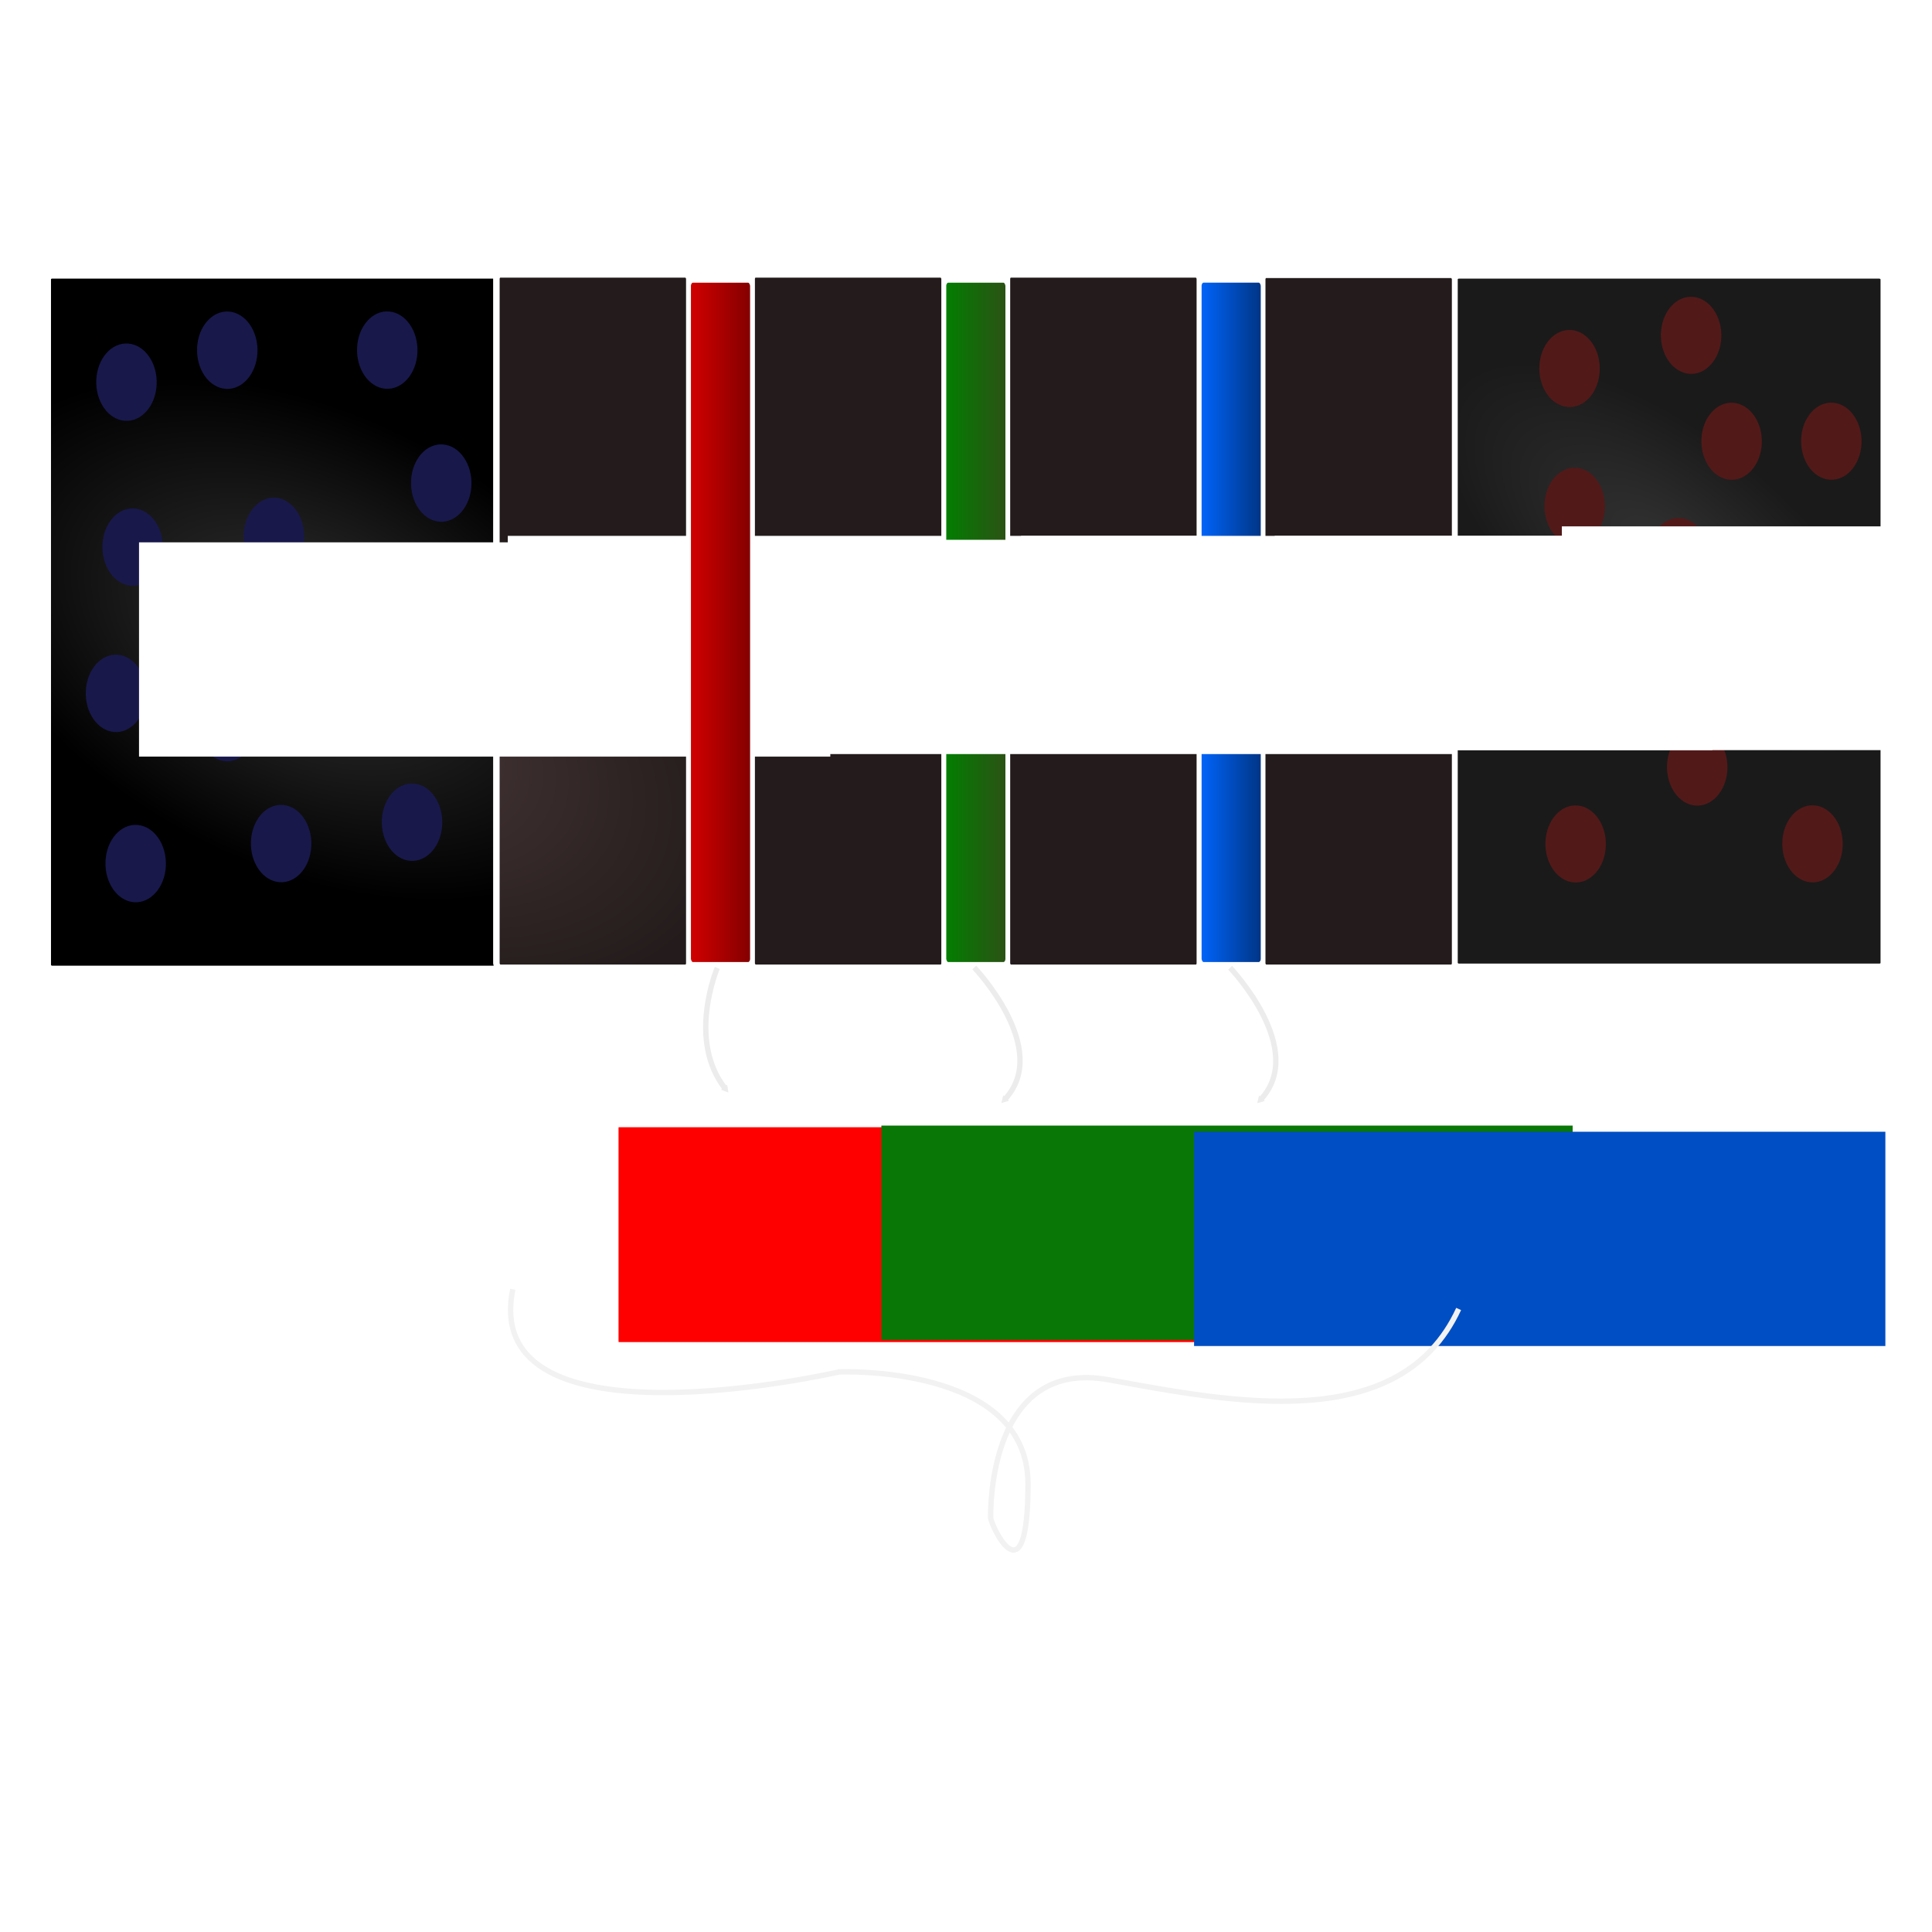 <?xml version="1.0" encoding="UTF-8" standalone="no"?>
<!-- Created with Inkscape (http://www.inkscape.org/) -->

<svg
   xmlns:osb="http://www.openswatchbook.org/uri/2009/osb"
   xmlns:dc="http://purl.org/dc/elements/1.1/"
   xmlns:cc="http://creativecommons.org/ns#"
   xmlns:rdf="http://www.w3.org/1999/02/22-rdf-syntax-ns#"
   xmlns:svg="http://www.w3.org/2000/svg"
   xmlns="http://www.w3.org/2000/svg"
   xmlns:xlink="http://www.w3.org/1999/xlink"
   xmlns:sodipodi="http://sodipodi.sourceforge.net/DTD/sodipodi-0.dtd"
   xmlns:inkscape="http://www.inkscape.org/namespaces/inkscape"
   width="1080mm"
   height="1080mm"
   viewBox="0 0 1080 1080"
   version="1.1"
   id="svg8"
   inkscape:version="0.92.4 (5da689c313, 2019-01-14)"
   sodipodi:docname="multiple quantum wells volours .svg"
   inkscape:export-filename="C:\Users\buiba\Documents\GitHub\LEDLabGaN\GaN Android App v2\App Creation Material\Quantum Wells Lesson\Lesson III\1\a.png"
   inkscape:export-xdpi="25.400002"
   inkscape:export-ydpi="25.400002">
  <defs
     id="defs2">
    <linearGradient
       inkscape:collect="always"
       id="linearGradient1649">
      <stop
         style="stop-color:#0066ff;stop-opacity:1"
         offset="0"
         id="stop1645" />
      <stop
         style="stop-color:#003380;stop-opacity:1"
         offset="1"
         id="stop1647" />
    </linearGradient>
    <linearGradient
       inkscape:collect="always"
       id="linearGradient1633">
      <stop
         style="stop-color:#008000;stop-opacity:1;"
         offset="0"
         id="stop1629" />
      <stop
         style="stop-color:#2d5016;stop-opacity:1"
         offset="1"
         id="stop1631" />
    </linearGradient>
    <linearGradient
       inkscape:collect="always"
       id="linearGradient1623">
      <stop
         style="stop-color:#d40000;stop-opacity:1;"
         offset="0"
         id="stop1619" />
      <stop
         style="stop-color:#800000;stop-opacity:1"
         offset="1"
         id="stop1621" />
    </linearGradient>
    <marker
       inkscape:isstock="true"
       style="overflow:visible"
       id="marker2465"
       refX="0.0"
       refY="0.0"
       orient="auto"
       inkscape:stockid="TriangleOutM">
      <path
         transform="scale(0.4)"
         style="fill-rule:evenodd;stroke:#ececec;stroke-width:1pt;stroke-opacity:1;fill:#ececec;fill-opacity:1"
         d="M 5.77,0.0 L -2.88,5.0 L -2.88,-5.0 L 5.77,0.0 z "
         id="path2463" />
    </marker>
    <marker
       inkscape:stockid="TriangleOutM"
       orient="auto"
       refY="0.0"
       refX="0.0"
       id="marker1817"
       style="overflow:visible"
       inkscape:isstock="true"
       inkscape:collect="always">
      <path
         id="path1815"
         d="M 5.77,0.0 L -2.88,5.0 L -2.88,-5.0 L 5.77,0.0 z "
         style="fill-rule:evenodd;stroke:#ececec;stroke-width:1pt;stroke-opacity:1;fill:#ececec;fill-opacity:1"
         transform="scale(0.4)" />
    </marker>
    <marker
       inkscape:isstock="true"
       style="overflow:visible"
       id="marker4590"
       refX="0.0"
       refY="0.0"
       orient="auto"
       inkscape:stockid="TriangleOutM"
       inkscape:collect="always">
      <path
         transform="scale(0.4)"
         style="fill-rule:evenodd;stroke:#ececec;stroke-width:1pt;stroke-opacity:1;fill:#ececec;fill-opacity:1"
         d="M 5.77,0.0 L -2.88,5.0 L -2.88,-5.0 L 5.77,0.0 z "
         id="path4588" />
    </marker>
    <inkscape:path-effect
       is_visible="true"
       id="path-effect4586"
       effect="spiro" />
    <marker
       inkscape:stockid="TriangleOutL"
       orient="auto"
       refY="0.0"
       refX="0.0"
       id="TriangleOutL"
       style="overflow:visible"
       inkscape:isstock="true">
      <path
         id="path2014"
         d="M 5.77,0.0 L -2.88,5.0 L -2.88,-5.0 L 5.77,0.0 z "
         style="fill-rule:evenodd;stroke:#00ffff;stroke-width:1pt;stroke-opacity:1;fill:#00ffff;fill-opacity:1"
         transform="scale(0.8)" />
    </marker>
    <marker
       inkscape:stockid="Arrow1Lend"
       orient="auto"
       refY="0.0"
       refX="0.0"
       id="marker2250"
       style="overflow:visible;"
       inkscape:isstock="true">
      <path
         id="path2248"
         d="M 0.0,0.0 L 5.0,-5.0 L -12.5,0.0 L 5.0,5.0 L 0.0,0.0 z "
         style="fill-rule:evenodd;stroke:#00ffff;stroke-width:1pt;stroke-opacity:1;fill:#00ffff;fill-opacity:1"
         transform="scale(0.8) rotate(180) translate(12.5,0)" />
    </marker>
    <marker
       inkscape:stockid="Arrow1Send"
       orient="auto"
       refY="0.0"
       refX="0.0"
       id="Arrow1Send"
       style="overflow:visible;"
       inkscape:isstock="true">
      <path
         id="path1887"
         d="M 0.0,0.0 L 5.0,-5.0 L -12.5,0.0 L 5.0,5.0 L 0.0,0.0 z "
         style="fill-rule:evenodd;stroke:#00ffff;stroke-width:1pt;stroke-opacity:1;fill:#00ffff;fill-opacity:1"
         transform="scale(0.2) rotate(180) translate(6,0)" />
    </marker>
    <marker
       inkscape:stockid="Arrow1Lend"
       orient="auto"
       refY="0.0"
       refX="0.0"
       id="Arrow1Lend"
       style="overflow:visible;"
       inkscape:isstock="true">
      <path
         id="path1875"
         d="M 0.0,0.0 L 5.0,-5.0 L -12.5,0.0 L 5.0,5.0 L 0.0,0.0 z "
         style="fill-rule:evenodd;stroke:#00ffff;stroke-width:1pt;stroke-opacity:1;fill:#00ffff;fill-opacity:1"
         transform="scale(0.8) rotate(180) translate(12.5,0)" />
    </marker>
    <marker
       inkscape:stockid="Arrow1Mend"
       orient="auto"
       refY="0.0"
       refX="0.0"
       id="Arrow1Mend"
       style="overflow:visible;"
       inkscape:isstock="true">
      <path
         id="path1881"
         d="M 0.0,0.0 L 5.0,-5.0 L -12.5,0.0 L 5.0,5.0 L 0.0,0.0 z "
         style="fill-rule:evenodd;stroke:#000000;stroke-width:1pt;stroke-opacity:1;fill:#000000;fill-opacity:1"
         transform="scale(0.4) rotate(180) translate(10,0)" />
    </marker>
    <inkscape:path-effect
       effect="spiro"
       id="path-effect1870"
       is_visible="true" />
    <inkscape:path-effect
       effect="simplify"
       id="path-effect2964"
       is_visible="true"
       steps="1"
       threshold="0.01"
       smooth_angles="360"
       helper_size="0"
       simplify_individual_paths="false"
       simplify_just_coalesce="false"
       simplifyindividualpaths="false"
       simplifyJustCoalesce="false" />
    <linearGradient
       inkscape:collect="always"
       id="linearGradient2546">
      <stop
         style="stop-color:#000087;stop-opacity:1"
         offset="0"
         id="stop2542" />
      <stop
         style="stop-color:#070505;stop-opacity:0"
         offset="1"
         id="stop2544" />
    </linearGradient>
    <linearGradient
       inkscape:collect="always"
       id="linearGradient2447">
      <stop
         style="stop-color:#000080;stop-opacity:1;"
         offset="0"
         id="stop2443" />
      <stop
         style="stop-color:#808080;stop-opacity:0"
         offset="1"
         id="stop2445" />
    </linearGradient>
    <linearGradient
       inkscape:collect="always"
       id="linearGradient2433">
      <stop
         style="stop-color:#333333;stop-opacity:1;"
         offset="0"
         id="stop2429" />
      <stop
         style="stop-color:#1a1a1a;stop-opacity:1"
         offset="1"
         id="stop2431" />
    </linearGradient>
    <linearGradient
       inkscape:collect="always"
       id="linearGradient2401">
      <stop
         style="stop-color:#333333;stop-opacity:1"
         offset="0"
         id="stop2397" />
      <stop
         style="stop-color:#000000;stop-opacity:1"
         offset="1"
         id="stop2399" />
    </linearGradient>
    <linearGradient
       id="linearGradient2179"
       inkscape:collect="always">
      <stop
         id="stop2175"
         offset="0"
         style="stop-color:#000080;stop-opacity:1" />
      <stop
         id="stop2177"
         offset="1"
         style="stop-color:#0000ff;stop-opacity:1" />
    </linearGradient>
    <linearGradient
       id="linearGradient2147"
       osb:paint="gradient">
      <stop
         style="stop-color:#0000ff;stop-opacity:1"
         offset="0"
         id="stop2143" />
      <stop
         style="stop-color:#000080;stop-opacity:1"
         offset="1"
         id="stop2145" />
    </linearGradient>
    <linearGradient
       inkscape:collect="always"
       id="linearGradient2107">
      <stop
         style="stop-color:#483737;stop-opacity:1"
         offset="0"
         id="stop2103" />
      <stop
         style="stop-color:#241c1c;stop-opacity:1"
         offset="1"
         id="stop2105" />
    </linearGradient>
    <radialGradient
       inkscape:collect="always"
       xlink:href="#linearGradient2107"
       id="radialGradient2131"
       gradientUnits="userSpaceOnUse"
       gradientTransform="matrix(0.622,0.84,-0.49,0.363,191.551,-98.89)"
       cx="222.146"
       cy="-879.735"
       fx="222.146"
       fy="-879.735"
       r="371.549" />
    <radialGradient
       inkscape:collect="always"
       xlink:href="#linearGradient2179"
       id="radialGradient2153"
       gradientUnits="userSpaceOnUse"
       gradientTransform="matrix(1.15,-0.805,0.959,1.371,92.175,746.953)"
       cx="787.721"
       cy="-219.451"
       fx="787.721"
       fy="-219.451"
       r="236.619" />
    <radialGradient
       inkscape:collect="always"
       xlink:href="#linearGradient2546"
       id="radialGradient2163"
       gradientUnits="userSpaceOnUse"
       gradientTransform="matrix(1.716,0.145,-0.233,2.187,-677.742,-85.349)"
       cx="935.23"
       cy="-48.367"
       fx="935.23"
       fy="-48.367"
       r="27.915" />
    <radialGradient
       inkscape:collect="always"
       xlink:href="#linearGradient2546"
       id="radialGradient2169"
       gradientUnits="userSpaceOnUse"
       gradientTransform="matrix(2.265,-0.356,0.192,1.952,-933.506,695.913)"
       cx="809.003"
       cy="-436.114"
       fx="809.003"
       fy="-436.114"
       r="29.67" />
    <radialGradient
       inkscape:collect="always"
       xlink:href="#linearGradient2179"
       id="radialGradient2236"
       gradientUnits="userSpaceOnUse"
       gradientTransform="matrix(1.15,-0.805,0.959,1.371,562.813,746.953)"
       cx="510.333"
       cy="-371.315"
       fx="510.333"
       fy="-371.315"
       r="236.619" />
    <radialGradient
       inkscape:collect="always"
       xlink:href="#linearGradient2401"
       id="radialGradient2332"
       gradientUnits="userSpaceOnUse"
       gradientTransform="matrix(0.451,-1.336,1.485,1.078,1096.293,736.221)"
       cx="218.635"
       cy="-556.919"
       fx="218.635"
       fy="-556.919"
       r="236.619" />
    <radialGradient
       inkscape:collect="always"
       xlink:href="#linearGradient2433"
       id="radialGradient2435"
       cx="224.894"
       cy="-231.402"
       fx="224.894"
       fy="-231.402"
       r="237.057"
       gradientTransform="matrix(2.153,1.014,-1.101,1.498,-892.167,170.127)"
       gradientUnits="userSpaceOnUse" />
    <radialGradient
       inkscape:collect="always"
       xlink:href="#linearGradient2447"
       id="radialGradient2449"
       cx="663.532"
       cy="-331.692"
       fx="663.532"
       fy="-331.692"
       r="29.67"
       gradientTransform="matrix(2.875,1.054,-1.484,3.752,-1736.213,213.218)"
       gradientUnits="userSpaceOnUse" />
    <radialGradient
       inkscape:collect="always"
       xlink:href="#linearGradient2546"
       id="radialGradient2529"
       gradientUnits="userSpaceOnUse"
       gradientTransform="matrix(1.804,0.243,-0.251,1.692,-614.916,-104.652)"
       cx="734.03"
       cy="-117.57"
       fx="734.03"
       fy="-117.57"
       r="27.915" />
    <radialGradient
       inkscape:collect="always"
       xlink:href="#linearGradient2546"
       id="radialGradient2537"
       gradientUnits="userSpaceOnUse"
       gradientTransform="matrix(1.093,1.373,-1.575,1.378,-577.415,-793.189)"
       cx="663.532"
       cy="-331.692"
       fx="663.532"
       fy="-331.692"
       r="29.67" />
    <radialGradient
       inkscape:collect="always"
       xlink:href="#linearGradient2546"
       id="radialGradient2615"
       gradientUnits="userSpaceOnUse"
       gradientTransform="matrix(1.104,1.385,-1.562,1.36,-584.216,-800.942)"
       cx="663.532"
       cy="-331.692"
       fx="663.532"
       fy="-331.692"
       r="29.67" />
    <radialGradient
       inkscape:collect="always"
       xlink:href="#linearGradient2546"
       id="radialGradient2704"
       cx="783.418"
       cy="-298.443"
       fx="783.418"
       fy="-298.443"
       r="27.915"
       gradientTransform="matrix(1.661,0.64,-0.802,2.167,-761.654,-151.896)"
       gradientUnits="userSpaceOnUse" />
    <radialGradient
       inkscape:collect="always"
       xlink:href="#linearGradient2546"
       id="radialGradient2742"
       cx="651.788"
       cy="-158.012"
       fx="651.788"
       fy="-158.012"
       r="27.915"
       gradientTransform="matrix(1.587,-0.047,-0.011,2.163,-382.899,207.695)"
       gradientUnits="userSpaceOnUse" />
    <radialGradient
       inkscape:collect="always"
       xlink:href="#linearGradient2433"
       id="radialGradient2886"
       gradientUnits="userSpaceOnUse"
       gradientTransform="matrix(0.989,0.641,-0.359,0.355,-514.849,-348.651)"
       cx="502.701"
       cy="-694.351"
       fx="502.701"
       fy="-694.351"
       r="237.057" />
    <marker
       inkscape:stockid="EmptyTriangleInM"
       orient="auto"
       refY="0"
       refX="0"
       id="EmptyTriangleInM-2"
       style="overflow:visible"
       inkscape:isstock="true">
      <path
         inkscape:connector-curvature="0"
         id="path999-9"
         d="M 5.77,0 -2.88,5 V -5 Z"
         style="fill:#ffffff;fill-opacity:1;fill-rule:evenodd;stroke:#ffffff;stroke-width:1pt;stroke-opacity:1"
         transform="matrix(-0.4,0,0,-0.4,1.8,0)" />
    </marker>
    <linearGradient
       inkscape:collect="always"
       id="linearGradient1006">
      <stop
         style="stop-color:#5a2ca0;stop-opacity:1"
         offset="0"
         id="stop1002" />
      <stop
         style="stop-color:#00ffff;stop-opacity:1"
         offset="1"
         id="stop1004" />
    </linearGradient>
    <radialGradient
       inkscape:collect="always"
       xlink:href="#linearGradient2107"
       id="radialGradient1239"
       gradientUnits="userSpaceOnUse"
       gradientTransform="matrix(0.451,-1.336,1.485,1.078,1096.293,736.221)"
       cx="218.635"
       cy="-556.919"
       fx="218.635"
       fy="-556.919"
       r="236.619" />
    <radialGradient
       inkscape:collect="always"
       xlink:href="#linearGradient2107"
       id="radialGradient1245"
       gradientUnits="userSpaceOnUse"
       gradientTransform="matrix(0.409,-1.212,1.347,0.978,1134.923,920.976)"
       cx="218.635"
       cy="-556.919"
       fx="218.635"
       fy="-556.919"
       r="236.619" />
    <radialGradient
       inkscape:collect="always"
       xlink:href="#linearGradient2107"
       id="radialGradient1257"
       gradientUnits="userSpaceOnUse"
       gradientTransform="matrix(0.409,-1.212,1.347,0.978,1134.923,920.976)"
       cx="370.882"
       cy="-232.243"
       fx="370.882"
       fy="-232.243"
       r="236.619" />
    <radialGradient
       inkscape:collect="always"
       xlink:href="#linearGradient2107"
       id="radialGradient1282"
       gradientUnits="userSpaceOnUse"
       gradientTransform="matrix(0.409,-1.212,1.347,0.978,1134.923,920.976)"
       cx="218.635"
       cy="-556.919"
       fx="218.635"
       fy="-556.919"
       r="236.619" />
    <radialGradient
       inkscape:collect="always"
       xlink:href="#linearGradient2401"
       id="radialGradient1301"
       gradientUnits="userSpaceOnUse"
       gradientTransform="matrix(0.451,-0.712,1.485,0.575,1050.882,163.838)"
       cx="111.353"
       cy="-517.976"
       fx="111.353"
       fy="-517.976"
       r="236.619" />
    <radialGradient
       inkscape:collect="always"
       xlink:href="#linearGradient2107"
       id="radialGradient1306"
       gradientUnits="userSpaceOnUse"
       gradientTransform="matrix(0.409,-1.212,1.347,0.978,1134.923,920.976)"
       cx="267.178"
       cy="-363.337"
       fx="267.178"
       fy="-363.337"
       r="236.619" />
    <radialGradient
       inkscape:collect="always"
       xlink:href="#linearGradient2107"
       id="radialGradient1312"
       gradientUnits="userSpaceOnUse"
       gradientTransform="matrix(0.409,-1.212,1.347,0.978,1134.923,920.976)"
       cx="560.76"
       cy="46.704"
       fx="560.76"
       fy="46.704"
       r="236.619" />
    <linearGradient
       inkscape:collect="always"
       xlink:href="#linearGradient1006"
       id="linearGradient1318"
       x1="456.781"
       y1="-277.417"
       x2="629.548"
       y2="-277.417"
       gradientUnits="userSpaceOnUse"
       gradientTransform="matrix(0.907,0,0,0.907,169.453,142.818)" />
    <linearGradient
       inkscape:collect="always"
       xlink:href="#linearGradient1006"
       id="linearGradient1324"
       x1="456.783"
       y1="-277.417"
       x2="629.546"
       y2="-277.417"
       gradientUnits="userSpaceOnUse"
       gradientTransform="matrix(0.907,0,0,0.907,107.145,142.7)" />
    <radialGradient
       inkscape:collect="always"
       xlink:href="#linearGradient2401"
       id="radialGradient1589"
       gradientUnits="userSpaceOnUse"
       gradientTransform="matrix(0.409,-0.646,1.347,0.521,1089.511,262.348)"
       cx="268.034"
       cy="-626.549"
       fx="268.034"
       fy="-626.549"
       r="236.619" />
    <radialGradient
       inkscape:collect="always"
       xlink:href="#linearGradient2107"
       id="radialGradient1591"
       gradientUnits="userSpaceOnUse"
       gradientTransform="matrix(0.409,-1.212,1.347,0.978,1134.923,920.976)"
       cx="218.635"
       cy="-556.919"
       fx="218.635"
       fy="-556.919"
       r="236.619" />
    <linearGradient
       inkscape:collect="always"
       xlink:href="#linearGradient1006"
       id="linearGradient1593"
       gradientUnits="userSpaceOnUse"
       x1="456.783"
       y1="-277.417"
       x2="345.967"
       y2="-277.417"
       gradientTransform="translate(133.826)" />
    <linearGradient
       inkscape:collect="always"
       xlink:href="#linearGradient1623"
       id="linearGradient1627"
       x1="457.209"
       y1="-277.417"
       x2="629.119"
       y2="-277.417"
       gradientUnits="userSpaceOnUse" />
    <linearGradient
       inkscape:collect="always"
       xlink:href="#linearGradient1633"
       id="linearGradient1635"
       x1="457.209"
       y1="-277.417"
       x2="629.119"
       y2="-277.417"
       gradientUnits="userSpaceOnUse" />
    <linearGradient
       inkscape:collect="always"
       xlink:href="#linearGradient1649"
       id="linearGradient1651"
       x1="457.211"
       y1="-277.417"
       x2="629.118"
       y2="-277.417"
       gradientUnits="userSpaceOnUse" />
  </defs>
  <sodipodi:namedview
     id="base"
     pagecolor="#12217a"
     bordercolor="#666666"
     borderopacity="1.0"
     inkscape:pageopacity="0"
     inkscape:pageshadow="2"
     inkscape:zoom="0.18762996"
     inkscape:cx="-355.05943"
     inkscape:cy="1317.0893"
     inkscape:document-units="mm"
     inkscape:current-layer="g1430"
     showgrid="false"
     inkscape:pagecheckerboard="false"
     inkscape:window-width="2256"
     inkscape:window-height="1410"
     inkscape:window-x="-11"
     inkscape:window-y="-11"
     inkscape:window-maximized="1" />
  <g
     inkscape:label="Layer 1"
     inkscape:groupmode="layer"
     id="layer1"
     transform="translate(0,783)">
    <g
       style="stroke-width:1.091"
       id="g8319"
       transform="matrix(0.945,0.054,-0.057,0.886,-2635.654,661.184)" />
    <flowRoot
       xml:space="preserve"
       id="flowRoot3551"
       style="font-style:normal;font-weight:normal;font-size:40px;line-height:1.25;font-family:sans-serif;letter-spacing:0px;word-spacing:0px;fill:#000000;fill-opacity:1;stroke:none;stroke-width:1.279"
       transform="matrix(0.775,0,0,0.79,-62.691,-266.213)"><flowRegion
         id="flowRegion3553"><rect
           id="rect3555"
           width="52.528"
           height="88.893"
           x="541.442"
           y="570.599" /></flowRegion><flowPara
         id="flowPara3557" /></flowRoot>    <g
       transform="matrix(0.945,0.054,-0.057,0.886,-480.994,338.979)"
       id="g4055"
       style="stroke-width:1.091" />
    <g
       id="g2884"
       transform="matrix(0.886,0,0,0.886,71.413,10.363)"
       style="stroke-width:1.128">
      <g
         style="stroke-width:0.939"
         id="g2475"
         transform="matrix(1.213,0,0,1.19,869.541,-62.205)" />
      <flowRoot
         xml:space="preserve"
         id="flowRoot2940"
         style="fill:black;fill-opacity:1;stroke:none;font-family:sans-serif;font-style:normal;font-weight:normal;font-size:40px;line-height:1.25;letter-spacing:0px;word-spacing:0px"><flowRegion
           id="flowRegion2942"><rect
             id="rect2944"
             width="778.127"
             height="959.335"
             x="1556.255"
             y="3074.588" /></flowRegion><flowPara
           id="flowPara2946" /></flowRoot>      <g
         id="g1268">
        <g
           id="g2863"
           transform="matrix(1.103,0,0,1.103,-54.245,-75.488)"
           style="stroke-width:1.023">
          <ellipse
             cx="331.237"
             cy="-723.308"
             rx="18.149"
             ry="12.021"
             transform="matrix(0.999,0.041,-0.089,0.996,0,0)"
             style="opacity:1;fill:#070505;fill-opacity:0;stroke:#ffffff;stroke-width:0;stroke-miterlimit:4;stroke-dasharray:none;stroke-dashoffset:0;stroke-opacity:1"
             id="ellipse2613" />
          <g
             transform="translate(-29.195)"
             id="g1577"
             style="stroke-width:1.023">
            <g
               id="g1503"
               style="stroke-width:1.023">
              <g
                 id="g1430"
                 style="stroke-width:1.023">
                <g
                   style="stroke-width:2.078"
                   id="g1298"
                   transform="matrix(0.596,0,0,0.407,-58.671,-371.181)">
                  <g
                     id="g1299"
                     transform="matrix(1,0,0,1.875,45.412,428.945)"
                     style="stroke-width:1.517">
                    <rect
                       style="opacity:1;fill:url(#radialGradient1589);fill-opacity:1;stroke:#ffffff;stroke-width:4.552;stroke-miterlimit:4;stroke-dasharray:none;stroke-dashoffset:0;stroke-opacity:1"
                       id="rect3972"
                       width="429.757"
                       height="519.575"
                       x="108.581"
                       y="-509.941"
                       rx="3.398"
                       ry="2.656" />
                    <g
                       id="g1281"
                       style="stroke-width:1.517">
                      <ellipse
                         id="ellipse2527"
                         style="opacity:1;fill:#18184b;fill-opacity:1;stroke:#ffffff;stroke-width:0;stroke-miterlimit:4;stroke-dasharray:none;stroke-dashoffset:0;stroke-opacity:1"
                         transform="matrix(0.998,0.062,-0.059,0.998,0,0)"
                         ry="29.009"
                         rx="29.023"
                         cy="-80.999"
                         cx="187.741" />
                      <ellipse
                         cx="161.346"
                         cy="-207.198"
                         rx="29.023"
                         ry="29.009"
                         transform="matrix(0.998,0.062,-0.059,0.998,0,0)"
                         style="opacity:1;fill:#18184b;fill-opacity:1;stroke:#ffffff;stroke-width:0;stroke-miterlimit:4;stroke-dasharray:none;stroke-dashoffset:0;stroke-opacity:1"
                         id="ellipse2758" />
                      <ellipse
                         id="ellipse2760"
                         style="opacity:1;fill:#18184b;fill-opacity:1;stroke:#ffffff;stroke-width:0;stroke-miterlimit:4;stroke-dasharray:none;stroke-dashoffset:0;stroke-opacity:1"
                         transform="matrix(0.998,0.062,-0.059,0.998,0,0)"
                         ry="29.009"
                         rx="29.023"
                         cy="-317.664"
                         cx="170.841" />
                      <ellipse
                         cx="157.62"
                         cy="-440.692"
                         rx="29.023"
                         ry="29.009"
                         transform="matrix(0.998,0.062,-0.059,0.998,0,0)"
                         style="opacity:1;fill:#18184b;fill-opacity:1;stroke:#ffffff;stroke-width:0;stroke-miterlimit:4;stroke-dasharray:none;stroke-dashoffset:0;stroke-opacity:1"
                         id="ellipse2762" />
                      <ellipse
                         id="ellipse2764"
                         style="opacity:1;fill:#18184b;fill-opacity:1;stroke:#ffffff;stroke-width:0;stroke-miterlimit:4;stroke-dasharray:none;stroke-dashoffset:0;stroke-opacity:1"
                         transform="matrix(0.998,0.062,-0.059,0.998,0,0)"
                         ry="29.009"
                         rx="29.023"
                         cy="-470.617"
                         cx="252.771" />
                      <ellipse
                         cx="463.671"
                         cy="-383.928"
                         rx="29.023"
                         ry="29.009"
                         transform="matrix(0.998,0.062,-0.059,0.998,0,0)"
                         style="opacity:1;fill:#18184b;fill-opacity:1;stroke:#ffffff;stroke-width:0;stroke-miterlimit:4;stroke-dasharray:none;stroke-dashoffset:0;stroke-opacity:1"
                         id="ellipse2766" />
                      <ellipse
                         id="ellipse2768"
                         style="opacity:1;fill:#18184b;fill-opacity:1;stroke:#ffffff;stroke-width:0;stroke-miterlimit:4;stroke-dasharray:none;stroke-dashoffset:0;stroke-opacity:1"
                         transform="matrix(0.998,0.062,-0.059,0.998,0,0)"
                         ry="29.009"
                         rx="29.023"
                         cy="-128.414"
                         cx="450.708" />
                      <ellipse
                         cx="305.749"
                         cy="-334.095"
                         rx="29.023"
                         ry="29.009"
                         transform="matrix(0.998,0.062,-0.059,0.998,0,0)"
                         style="opacity:1;fill:#18184b;fill-opacity:1;stroke:#ffffff;stroke-width:0;stroke-miterlimit:4;stroke-dasharray:none;stroke-dashoffset:0;stroke-opacity:1"
                         id="ellipse2770" />
                      <ellipse
                         id="ellipse2772"
                         style="opacity:1;fill:#18184b;fill-opacity:1;stroke:#ffffff;stroke-width:0;stroke-miterlimit:4;stroke-dasharray:none;stroke-dashoffset:0;stroke-opacity:1"
                         transform="matrix(0.998,0.062,-0.059,0.998,0,0)"
                         ry="29.009"
                         rx="29.023"
                         cy="-226.682"
                         cx="361.013" />
                      <ellipse
                         cx="458.152"
                         cy="-222.771"
                         rx="29.023"
                         ry="29.009"
                         transform="matrix(0.998,0.062,-0.059,0.998,0,0)"
                         style="opacity:1;fill:#18184b;fill-opacity:1;stroke:#ffffff;stroke-width:0;stroke-miterlimit:4;stroke-dasharray:none;stroke-dashoffset:0;stroke-opacity:1"
                         id="ellipse2774" />
                      <ellipse
                         cx="326.222"
                         cy="-104.645"
                         rx="29.023"
                         ry="29.009"
                         transform="matrix(0.998,0.062,-0.059,0.998,0,0)"
                         style="opacity:1;fill:#18184b;fill-opacity:1;stroke:#ffffff;stroke-width:0;stroke-miterlimit:4;stroke-dasharray:none;stroke-dashoffset:0;stroke-opacity:1"
                         id="ellipse2776" />
                      <ellipse
                         id="ellipse2778"
                         style="opacity:1;fill:#18184b;fill-opacity:1;stroke:#ffffff;stroke-width:0;stroke-miterlimit:4;stroke-dasharray:none;stroke-dashoffset:0;stroke-opacity:1"
                         transform="matrix(0.998,0.062,-0.059,0.998,0,0)"
                         ry="29.009"
                         rx="29.023"
                         cy="-191.968"
                         cx="269.14" />
                      <ellipse
                         cx="406.064"
                         cy="-480.207"
                         rx="29.023"
                         ry="29.009"
                         transform="matrix(0.998,0.062,-0.059,0.998,0,0)"
                         style="opacity:1;fill:#18184b;fill-opacity:1;stroke:#ffffff;stroke-width:0;stroke-miterlimit:4;stroke-dasharray:none;stroke-dashoffset:0;stroke-opacity:1"
                         id="ellipse2780" />
                    </g>
                  </g>
                  <rect
                     style="opacity:1;fill:url(#radialGradient1591);fill-opacity:1;stroke:#ffffff;stroke-width:6.234;stroke-miterlimit:4;stroke-dasharray:none;stroke-dashoffset:0;stroke-opacity:1"
                     id="rect1237"
                     width="185.142"
                     height="971.056"
                     x="1318.749"
                     y="-526.811"
                     rx="3.398"
                     ry="4.982" />
                  <rect
                     ry="4.982"
                     rx="3.398"
                     y="-527.418"
                     x="1073.749"
                     height="971.663"
                     width="185.142"
                     id="rect1241"
                     style="opacity:1;fill:url(#radialGradient1245);fill-opacity:1;stroke:#ffffff;stroke-width:6.234;stroke-miterlimit:4;stroke-dasharray:none;stroke-dashoffset:0;stroke-opacity:1" />
                  <rect
                     ry="4.982"
                     rx="3.398"
                     y="-527.437"
                     x="828.749"
                     height="971.682"
                     width="185.142"
                     id="rect1255"
                     style="opacity:1;fill:url(#radialGradient1257);fill-opacity:1;stroke:#ffffff;stroke-width:6.234;stroke-miterlimit:4;stroke-dasharray:none;stroke-dashoffset:0;stroke-opacity:1" />
                  <rect
                     style="opacity:1;fill:url(#radialGradient1282);fill-opacity:1;stroke:#ffffff;stroke-width:6.234;stroke-miterlimit:4;stroke-dasharray:none;stroke-dashoffset:0;stroke-opacity:1"
                     id="rect1280"
                     width="185.142"
                     height="971.686"
                     x="583.749"
                     y="-527.441"
                     rx="3.398"
                     ry="4.982" />
                  <rect
                     style="opacity:1;fill:url(#radialGradient1306);fill-opacity:1;stroke:#ffffff;stroke-width:6.234;stroke-miterlimit:4;stroke-dasharray:none;stroke-dashoffset:0;stroke-opacity:1"
                     id="rect1304"
                     width="185.142"
                     height="971.682"
                     x="828.749"
                     y="-527.437"
                     rx="3.398"
                     ry="4.982" />
                  <rect
                     ry="4.982"
                     rx="3.398"
                     y="-527.437"
                     x="828.749"
                     height="971.682"
                     width="185.142"
                     id="rect1308"
                     style="opacity:1;fill:url(#radialGradient1312);fill-opacity:1;stroke:#ffffff;stroke-width:6.234;stroke-miterlimit:4;stroke-dasharray:none;stroke-dashoffset:0;stroke-opacity:1" />
                </g>
                <g
                   style="stroke-width:1.52"
                   id="g1266"
                   transform="matrix(0.596,0,0,0.76,516.924,-198.032)">
                  <g
                     id="g1157"
                     style="stroke-width:1.52">
                    <g
                       id="g2303"
                       transform="matrix(0.872,0,0,0.855,525.18,-63.097)"
                       style="stroke-width:1.761">
                      <g
                         transform="translate(19.05,-0.321)"
                         id="g4836"
                         style="fill:url(#radialGradient2435);fill-opacity:1;stroke-width:1.761"
                         inkscape:transform-center-x="46.864409"
                         inkscape:transform-center-y="-22.933647">
                        <rect
                           ry="3.12"
                           rx="3.898"
                           y="-522.499"
                           x="-3.959"
                           height="608.24"
                           width="470.638"
                           id="rect3976"
                           style="opacity:1;fill:url(#radialGradient2886);fill-opacity:1;stroke:#ffffff;stroke-width:5.284;stroke-miterlimit:4;stroke-dasharray:none;stroke-dashoffset:0;stroke-opacity:1" />
                      </g>
                    </g>
                  </g>
                  <g
                     id="g1248"
                     style="stroke-width:1.52">
                    <ellipse
                       cx="629.715"
                       cy="-244.491"
                       rx="29.023"
                       ry="29.009"
                       transform="matrix(0.998,0.062,-0.059,0.998,0,0)"
                       style="opacity:1;fill:#521919;fill-opacity:1;stroke:#ffffff;stroke-width:0;stroke-miterlimit:4;stroke-dasharray:none;stroke-dashoffset:0;stroke-opacity:1"
                       id="ellipse2784" />
                    <ellipse
                       id="ellipse2786"
                       style="opacity:1;fill:#521919;fill-opacity:1;stroke:#ffffff;stroke-width:0;stroke-miterlimit:4;stroke-dasharray:none;stroke-dashoffset:0;stroke-opacity:1"
                       transform="matrix(0.998,0.062,-0.059,0.998,0,0)"
                       ry="29.009"
                       rx="29.023"
                       cy="-376.477"
                       cx="631.952" />
                    <ellipse
                       cx="812.637"
                       cy="-276.911"
                       rx="29.023"
                       ry="29.009"
                       transform="matrix(0.998,0.062,-0.059,0.998,0,0)"
                       style="opacity:1;fill:#521919;fill-opacity:1;stroke:#ffffff;stroke-width:0;stroke-miterlimit:4;stroke-dasharray:none;stroke-dashoffset:0;stroke-opacity:1"
                       id="ellipse2788" />
                    <ellipse
                       id="ellipse2790"
                       style="opacity:1;fill:#521919;fill-opacity:1;stroke:#ffffff;stroke-width:0;stroke-miterlimit:4;stroke-dasharray:none;stroke-dashoffset:0;stroke-opacity:1"
                       transform="matrix(0.998,0.062,-0.059,0.998,0,0)"
                       ry="29.009"
                       rx="29.023"
                       cy="-187.776"
                       cx="760.927" />
                    <ellipse
                       cx="874.953"
                       cy="-440.623"
                       rx="29.023"
                       ry="29.009"
                       transform="matrix(0.998,0.062,-0.059,0.998,0,0)"
                       style="opacity:1;fill:#521919;fill-opacity:1;stroke:#ffffff;stroke-width:0;stroke-miterlimit:4;stroke-dasharray:none;stroke-dashoffset:0;stroke-opacity:1"
                       id="ellipse2792" />
                    <ellipse
                       id="ellipse2794"
                       style="opacity:1;fill:#521919;fill-opacity:1;stroke:#ffffff;stroke-width:0;stroke-miterlimit:4;stroke-dasharray:none;stroke-dashoffset:0;stroke-opacity:1"
                       transform="matrix(0.998,0.062,-0.059,0.998,0,0)"
                       ry="29.009"
                       rx="29.023"
                       cy="-434.644"
                       cx="779.394" />
                    <ellipse
                       cx="733.714"
                       cy="-344.888"
                       rx="29.023"
                       ry="29.009"
                       transform="matrix(0.998,0.062,-0.059,0.998,0,0)"
                       style="opacity:1;fill:#521919;fill-opacity:1;stroke:#ffffff;stroke-width:0;stroke-miterlimit:4;stroke-dasharray:none;stroke-dashoffset:0;stroke-opacity:1"
                       id="ellipse2796" />
                    <ellipse
                       id="ellipse2798"
                       style="opacity:1;fill:#521919;fill-opacity:1;stroke:#ffffff;stroke-width:0;stroke-miterlimit:4;stroke-dasharray:none;stroke-dashoffset:0;stroke-opacity:1"
                       transform="matrix(0.998,0.062,-0.059,0.998,0,0)"
                       ry="29.009"
                       rx="29.023"
                       cy="-122.769"
                       cx="647.855" />
                    <ellipse
                       cx="874.808"
                       cy="-136.968"
                       rx="29.023"
                       ry="29.009"
                       transform="matrix(0.998,0.062,-0.059,0.998,0,0)"
                       style="opacity:1;fill:#521919;fill-opacity:1;stroke:#ffffff;stroke-width:0;stroke-miterlimit:4;stroke-dasharray:none;stroke-dashoffset:0;stroke-opacity:1"
                       id="ellipse2800" />
                    <ellipse
                       id="ellipse2802"
                       style="opacity:1;fill:#521919;fill-opacity:1;stroke:#ffffff;stroke-width:0;stroke-miterlimit:4;stroke-dasharray:none;stroke-dashoffset:0;stroke-opacity:1"
                       transform="matrix(0.998,0.062,-0.059,0.998,0,0)"
                       ry="29.009"
                       rx="29.023"
                       cy="-479.664"
                       cx="620.895" />
                    <ellipse
                       cx="735.896"
                       cy="-511.83"
                       rx="29.023"
                       ry="29.009"
                       transform="matrix(0.998,0.062,-0.059,0.998,0,0)"
                       style="opacity:1;fill:#521919;fill-opacity:1;stroke:#ffffff;stroke-width:0;stroke-miterlimit:4;stroke-dasharray:none;stroke-dashoffset:0;stroke-opacity:1"
                       id="ellipse2804" />
                  </g>
                </g>
                <flowRoot
                   xml:space="preserve"
                   id="flowRoot2238"
                   style="font-style:normal;font-weight:normal;font-size:40px;line-height:1.25;font-family:sans-serif;letter-spacing:0px;word-spacing:0px;fill:#ffffff;fill-opacity:1;stroke:none;stroke-width:1.143"
                   transform="matrix(0.233,0,0,0.241,683.96,-841.248)"><flowRegion
                     id="flowRegion2234"
                     style="fill:#ffffff;stroke-width:1.143"><rect
                       id="rect2232"
                       width="1697.143"
                       height="508.571"
                       x="-2571.429"
                       y="1693.318"
                       style="fill:#ffffff;stroke-width:1.143" /></flowRegion><flowPara
                     id="flowPara2236"
                     style="font-size:192px;fill:#ffffff;stroke:#ffffff;stroke-width:1.143">p-GaN</flowPara></flowRoot>                <flowRoot
                   transform="matrix(0.233,0,0,0.241,1497.852,-850.384)"
                   style="font-style:normal;font-weight:normal;font-size:40px;line-height:1.25;font-family:sans-serif;letter-spacing:0px;word-spacing:0px;fill:#ffffff;fill-opacity:1;stroke:none;stroke-width:1.143"
                   id="flowRoot1152"
                   xml:space="preserve"><flowRegion
                     style="fill:#ffffff;stroke-width:1.143"
                     id="flowRegion1148"><rect
                       style="fill:#ffffff;stroke-width:1.143"
                       y="1693.318"
                       x="-2571.429"
                       height="508.571"
                       width="1697.143"
                       id="rect1146" /></flowRegion><flowPara
                     style="font-size:192px;fill:#ffffff;stroke:#ffffff;stroke-width:1.143"
                     id="flowPara1150">n-GaN</flowPara></flowRoot>                <g
                   id="g2491"
                   style="fill:url(#linearGradient1324);fill-opacity:1;stroke:#ffffff;stroke-width:8.344;stroke-miterlimit:4;stroke-dasharray:none"
                   transform="matrix(0.218,0,0,0.62,591.136,-215.405)">
                  <rect
                     style="opacity:1;fill:url(#linearGradient1651);fill-opacity:1;stroke:#ffffff;stroke-width:8.344;stroke-miterlimit:4;stroke-dasharray:none;stroke-opacity:1"
                     id="rect907"
                     width="163.562"
                     height="635.128"
                     x="461.383"
                     y="-594.981"
                     rx="9.286"
                     ry="7.124" />
                </g>
                <flowRoot
                   transform="matrix(0.233,0,0,0.241,894.904,-844.952)"
                   style="font-style:normal;font-weight:normal;font-size:40px;line-height:1.25;font-family:sans-serif;letter-spacing:0px;word-spacing:0px;fill:#ffffff;fill-opacity:1;stroke:none;stroke-width:1.143"
                   id="flowRoot1309"
                   xml:space="preserve"><flowRegion
                     style="fill:#ffffff;stroke-width:1.143"
                     id="flowRegion1305"><rect
                       style="fill:#ffffff;stroke-width:1.143"
                       y="1693.318"
                       x="-2571.429"
                       height="508.571"
                       width="1697.143"
                       id="rect1303" /></flowRegion><flowPara
                     style="font-size:192px;fill:#ffffff;stroke:#ffffff;stroke-width:1.143"
                     id="flowPara1307">GaN</flowPara></flowRoot>                <g
                   transform="matrix(0.218,0,0,0.62,445.084,-215.384)"
                   style="fill:url(#linearGradient1318);fill-opacity:1;stroke:#ffffff;stroke-width:8.348;stroke-miterlimit:4;stroke-dasharray:none"
                   id="g1249">
                  <rect
                     ry="7.13"
                     rx="9.286"
                     y="-594.981"
                     x="461.383"
                     height="635.128"
                     width="163.562"
                     id="rect1247"
                     style="opacity:1;fill:url(#linearGradient1635);fill-opacity:1;stroke:#ffffff;stroke-width:8.348;stroke-miterlimit:4;stroke-dasharray:none;stroke-opacity:1" />
                </g>
                <g
                   transform="matrix(0.218,0,0,0.62,299.033,-215.384)"
                   style="fill:url(#linearGradient1627);fill-opacity:1;stroke:#ffffff;stroke-width:8.348;stroke-miterlimit:4;stroke-dasharray:none"
                   id="g1261">
                  <rect
                     ry="7.13"
                     rx="9.286"
                     y="-594.981"
                     x="461.383"
                     height="635.128"
                     width="163.562"
                     id="rect1259"
                     style="opacity:1;fill:url(#linearGradient1627);fill-opacity:1;stroke:#ffffff;stroke-width:8.348;stroke-miterlimit:4;stroke-dasharray:none;stroke-opacity:1" />
                </g>
                <flowRoot
                   xml:space="preserve"
                   id="flowRoot1332"
                   style="font-style:normal;font-weight:normal;font-size:40px;line-height:1.25;font-family:sans-serif;letter-spacing:0px;word-spacing:0px;fill:#ffffff;fill-opacity:1;stroke:none;stroke-width:1.143"
                   transform="matrix(0.233,0,0,0.241,1041.131,-842.702)"><flowRegion
                     id="flowRegion1328"
                     style="fill:#ffffff;stroke-width:1.143"><rect
                       id="rect1326"
                       width="1697.143"
                       height="508.571"
                       x="-2571.429"
                       y="1693.318"
                       style="fill:#ffffff;stroke-width:1.143" /></flowRegion><flowPara
                     id="flowPara1330"
                     style="font-size:192px;fill:#ffffff;stroke:#ffffff;stroke-width:1.143">GaN</flowPara></flowRoot>                <flowRoot
                   transform="matrix(0.233,0,0,0.241,1188.484,-844.952)"
                   style="font-style:normal;font-weight:normal;font-size:40px;line-height:1.25;font-family:sans-serif;letter-spacing:0px;word-spacing:0px;fill:#ffffff;fill-opacity:1;stroke:none;stroke-width:1.143"
                   id="flowRoot1340"
                   xml:space="preserve"><flowRegion
                     style="fill:#ffffff;stroke-width:1.143"
                     id="flowRegion1336"><rect
                       style="fill:#ffffff;stroke-width:1.143"
                       y="1693.318"
                       x="-2571.429"
                       height="508.571"
                       width="1697.143"
                       id="rect1334" /></flowRegion><flowPara
                     style="font-size:192px;fill:#ffffff;stroke:#ffffff;stroke-width:1.143"
                     id="flowPara1338">GaN</flowPara></flowRoot>                <flowRoot
                   xml:space="preserve"
                   id="flowRoot1348"
                   style="font-style:normal;font-weight:normal;font-size:40px;line-height:1.25;font-family:sans-serif;letter-spacing:0px;word-spacing:0px;fill:#ffffff;fill-opacity:1;stroke:none;stroke-width:1.143"
                   transform="matrix(0.233,0,0,0.241,1333.586,-844.952)"><flowRegion
                     id="flowRegion1344"
                     style="fill:#ffffff;stroke-width:1.143"><rect
                       id="rect1342"
                       width="1697.143"
                       height="508.571"
                       x="-2571.429"
                       y="1693.318"
                       style="fill:#ffffff;stroke-width:1.143" /></flowRegion><flowPara
                     id="flowPara1346"
                     style="font-size:192px;fill:#ffffff;stroke:#ffffff;stroke-width:1.143">GaN</flowPara></flowRoot>                <flowRoot
                   xml:space="preserve"
                   id="flowRoot1605"
                   style="font-style:normal;font-weight:normal;font-size:40px;line-height:1.25;font-family:sans-serif;letter-spacing:0px;word-spacing:0px;fill:#ff0000;fill-opacity:1;stroke:#ff0000;stroke-width:1.143"
                   transform="matrix(0.233,0,0,0.241,958.431,-506.537)"><flowRegion
                     id="flowRegion1601"
                     style="fill:#ff0000;stroke:#ff0000;stroke-width:1.143"><rect
                       id="rect1599"
                       width="1697.143"
                       height="508.571"
                       x="-2571.429"
                       y="1693.318"
                       style="fill:#ff0000;stroke:#ff0000;stroke-width:1.143" /></flowRegion><flowPara
                     style="font-size:192px;fill:#ff0000;stroke:#ff0000;stroke-width:1.143"
                     id="flowPara1653">red </flowPara><flowPara
                     style="font-size:192px;fill:#ff0000;stroke:#ff0000;stroke-width:1.143"
                     id="flowPara1657">well</flowPara></flowRoot>                <flowRoot
                   transform="matrix(0.233,0,0,0.241,1108.596,-507.62)"
                   style="font-style:normal;font-weight:normal;font-size:40px;line-height:1.25;font-family:sans-serif;letter-spacing:0px;word-spacing:0px;fill:#097705;fill-opacity:1;stroke:none;stroke-width:1.143"
                   id="flowRoot1615"
                   xml:space="preserve"><flowRegion
                     style="fill:#097705;fill-opacity:1;stroke-width:1.143"
                     id="flowRegion1611"><rect
                       style="fill:#097705;fill-opacity:1;stroke-width:1.143"
                       y="1693.318"
                       x="-2571.429"
                       height="508.571"
                       width="1697.143"
                       id="rect1609" /></flowRegion><flowPara
                     style="font-size:192px;fill:#097705;fill-opacity:1;stroke:#ffffff;stroke-width:1.143"
                     id="flowPara1613">green</flowPara><flowPara
                     style="font-size:192px;fill:#097705;fill-opacity:1;stroke:#ffffff;stroke-width:1.143"
                     id="flowPara1659"> well</flowPara></flowRoot>                <flowRoot
                   xml:space="preserve"
                   id="flowRoot1623"
                   style="font-style:normal;font-weight:normal;font-size:40px;line-height:1.25;font-family:sans-serif;letter-spacing:0px;word-spacing:0px;fill:#004ec3;fill-opacity:1;stroke:none;stroke-width:1.143;"
                   transform="matrix(0.233,0,0,0.241,1287.468,-504.098)"><flowRegion
                     id="flowRegion1619"
                     style="fill:#004ec3;stroke-width:1.143;fill-opacity:1;"><rect
                       id="rect1617"
                       width="1697.143"
                       height="508.571"
                       x="-2571.429"
                       y="1693.318"
                       style="fill:#004ec3;stroke-width:1.143;fill-opacity:1;" /></flowRegion><flowPara
                     id="flowPara1621"
                     style="font-size:192px;fill:#004ec3;stroke:#ffffff;stroke-width:1.143;fill-opacity:1;">blue</flowPara><flowPara
                     style="font-size:192px;fill:#004ec3;stroke:#ffffff;stroke-width:1.143;fill-opacity:1;"
                     id="flowPara1661">well</flowPara></flowRoot>                <flowRoot
                   inkscape:transform-center-y="-202.80008"
                   inkscape:transform-center-x="15.215641"
                   xml:space="preserve"
                   id="flowRoot2743"
                   style="font-style:normal;font-weight:normal;font-size:40px;line-height:1.25;font-family:sans-serif;letter-spacing:0px;word-spacing:0px;fill:#ffffff;fill-opacity:1;stroke:none;stroke-width:0.959"
                   transform="matrix(0.254,0,0,0.314,943.293,-372.307)"><flowRegion
                     id="flowRegion2739"
                     style="fill:#ffffff;stroke-width:0.959"><rect
                       id="rect2737"
                       width="2331.439"
                       height="924.01"
                       x="-2571.429"
                       y="1693.318"
                       style="fill:#ffffff;stroke-width:0.959" /></flowRegion><flowPara
                     id="flowPara2741"
                     style="font-size:192px;text-align:center;text-anchor:middle;fill:#ffffff;stroke:#ffffff;stroke-width:0.959">multi-band gap</flowPara><flowPara
                     style="font-size:192px;text-align:center;text-anchor:middle;fill:#ffffff;stroke:#ffffff;stroke-width:0.959"
                     id="flowPara1107" /><flowPara
                     style="font-size:192px;text-align:center;text-anchor:middle;fill:#ffffff;stroke:#ffffff;stroke-width:0.959"
                     id="flowPara1109">MQWs</flowPara></flowRoot>                <flowRoot
                   style="font-style:normal;font-weight:normal;font-size:40px;line-height:1.25;font-family:sans-serif;letter-spacing:0px;word-spacing:0px;fill:#000000;fill-opacity:1;stroke:none;stroke-width:1.023"
                   id="flowRoot2745"
                   xml:space="preserve"><flowRegion
                     id="flowRegion2747"
                     style="stroke-width:1.023"><rect
                       y="3795.474"
                       x="3022.436"
                       height="52.761"
                       width="256.266"
                       id="rect2749"
                       style="stroke-width:1.023" /></flowRegion><flowPara
                     id="flowPara2751"
                     style="stroke-width:1.023" /></flowRoot>              </g>
            </g>
          </g>
          <path
             sodipodi:nodetypes="ccsssc"
             inkscape:connector-curvature="0"
             id="path1358"
             d="m 269.433,-5.884 c -19.122,94.494 186.721,47.247 186.721,47.247 0,0 107.983,-4.5 107.983,64.121 0,68.621 -21.372,23.624 -21.372,19.124 0,-4.5 -1.125,-91.119 67.49,-78.745 68.614,12.374 166.474,32.623 200.219,-40.497"
             style="fill:none;stroke:#f2f2f2;stroke-width:3.069;stroke-linecap:butt;stroke-linejoin:miter;stroke-miterlimit:4;stroke-dasharray:none;stroke-opacity:1" />
          <path
             inkscape:connector-curvature="0"
             id="path1625"
             d="m 386.4,-189.708 c 0,0 -17.574,41.389 4.697,69.229"
             style="fill:none;stroke:#ececec;stroke-width:3.069;stroke-linecap:butt;stroke-linejoin:miter;stroke-miterlimit:4;stroke-dasharray:none;stroke-opacity:1;marker-end:url(#marker4590)" />
          <path
             sodipodi:nodetypes="cc"
             style="fill:none;stroke:#ececec;stroke-width:3.069;stroke-linecap:butt;stroke-linejoin:miter;stroke-miterlimit:4;stroke-dasharray:none;stroke-opacity:1;marker-end:url(#marker1817)"
             d="m 679.753,-189.822 c 0,0 44.616,46.788 17.306,75.585"
             id="path1813"
             inkscape:connector-curvature="0" />
          <path
             inkscape:connector-curvature="0"
             id="path2461"
             d="m 533.416,-189.941 c 0,0 44.616,46.788 17.306,75.585"
             style="fill:none;stroke:#ececec;stroke-width:3.069;stroke-linecap:butt;stroke-linejoin:miter;stroke-miterlimit:4;stroke-dasharray:none;stroke-opacity:1;marker-end:url(#marker2465)"
             sodipodi:nodetypes="cc" />
        </g>
      </g>
    </g>
  </g>
</svg>
